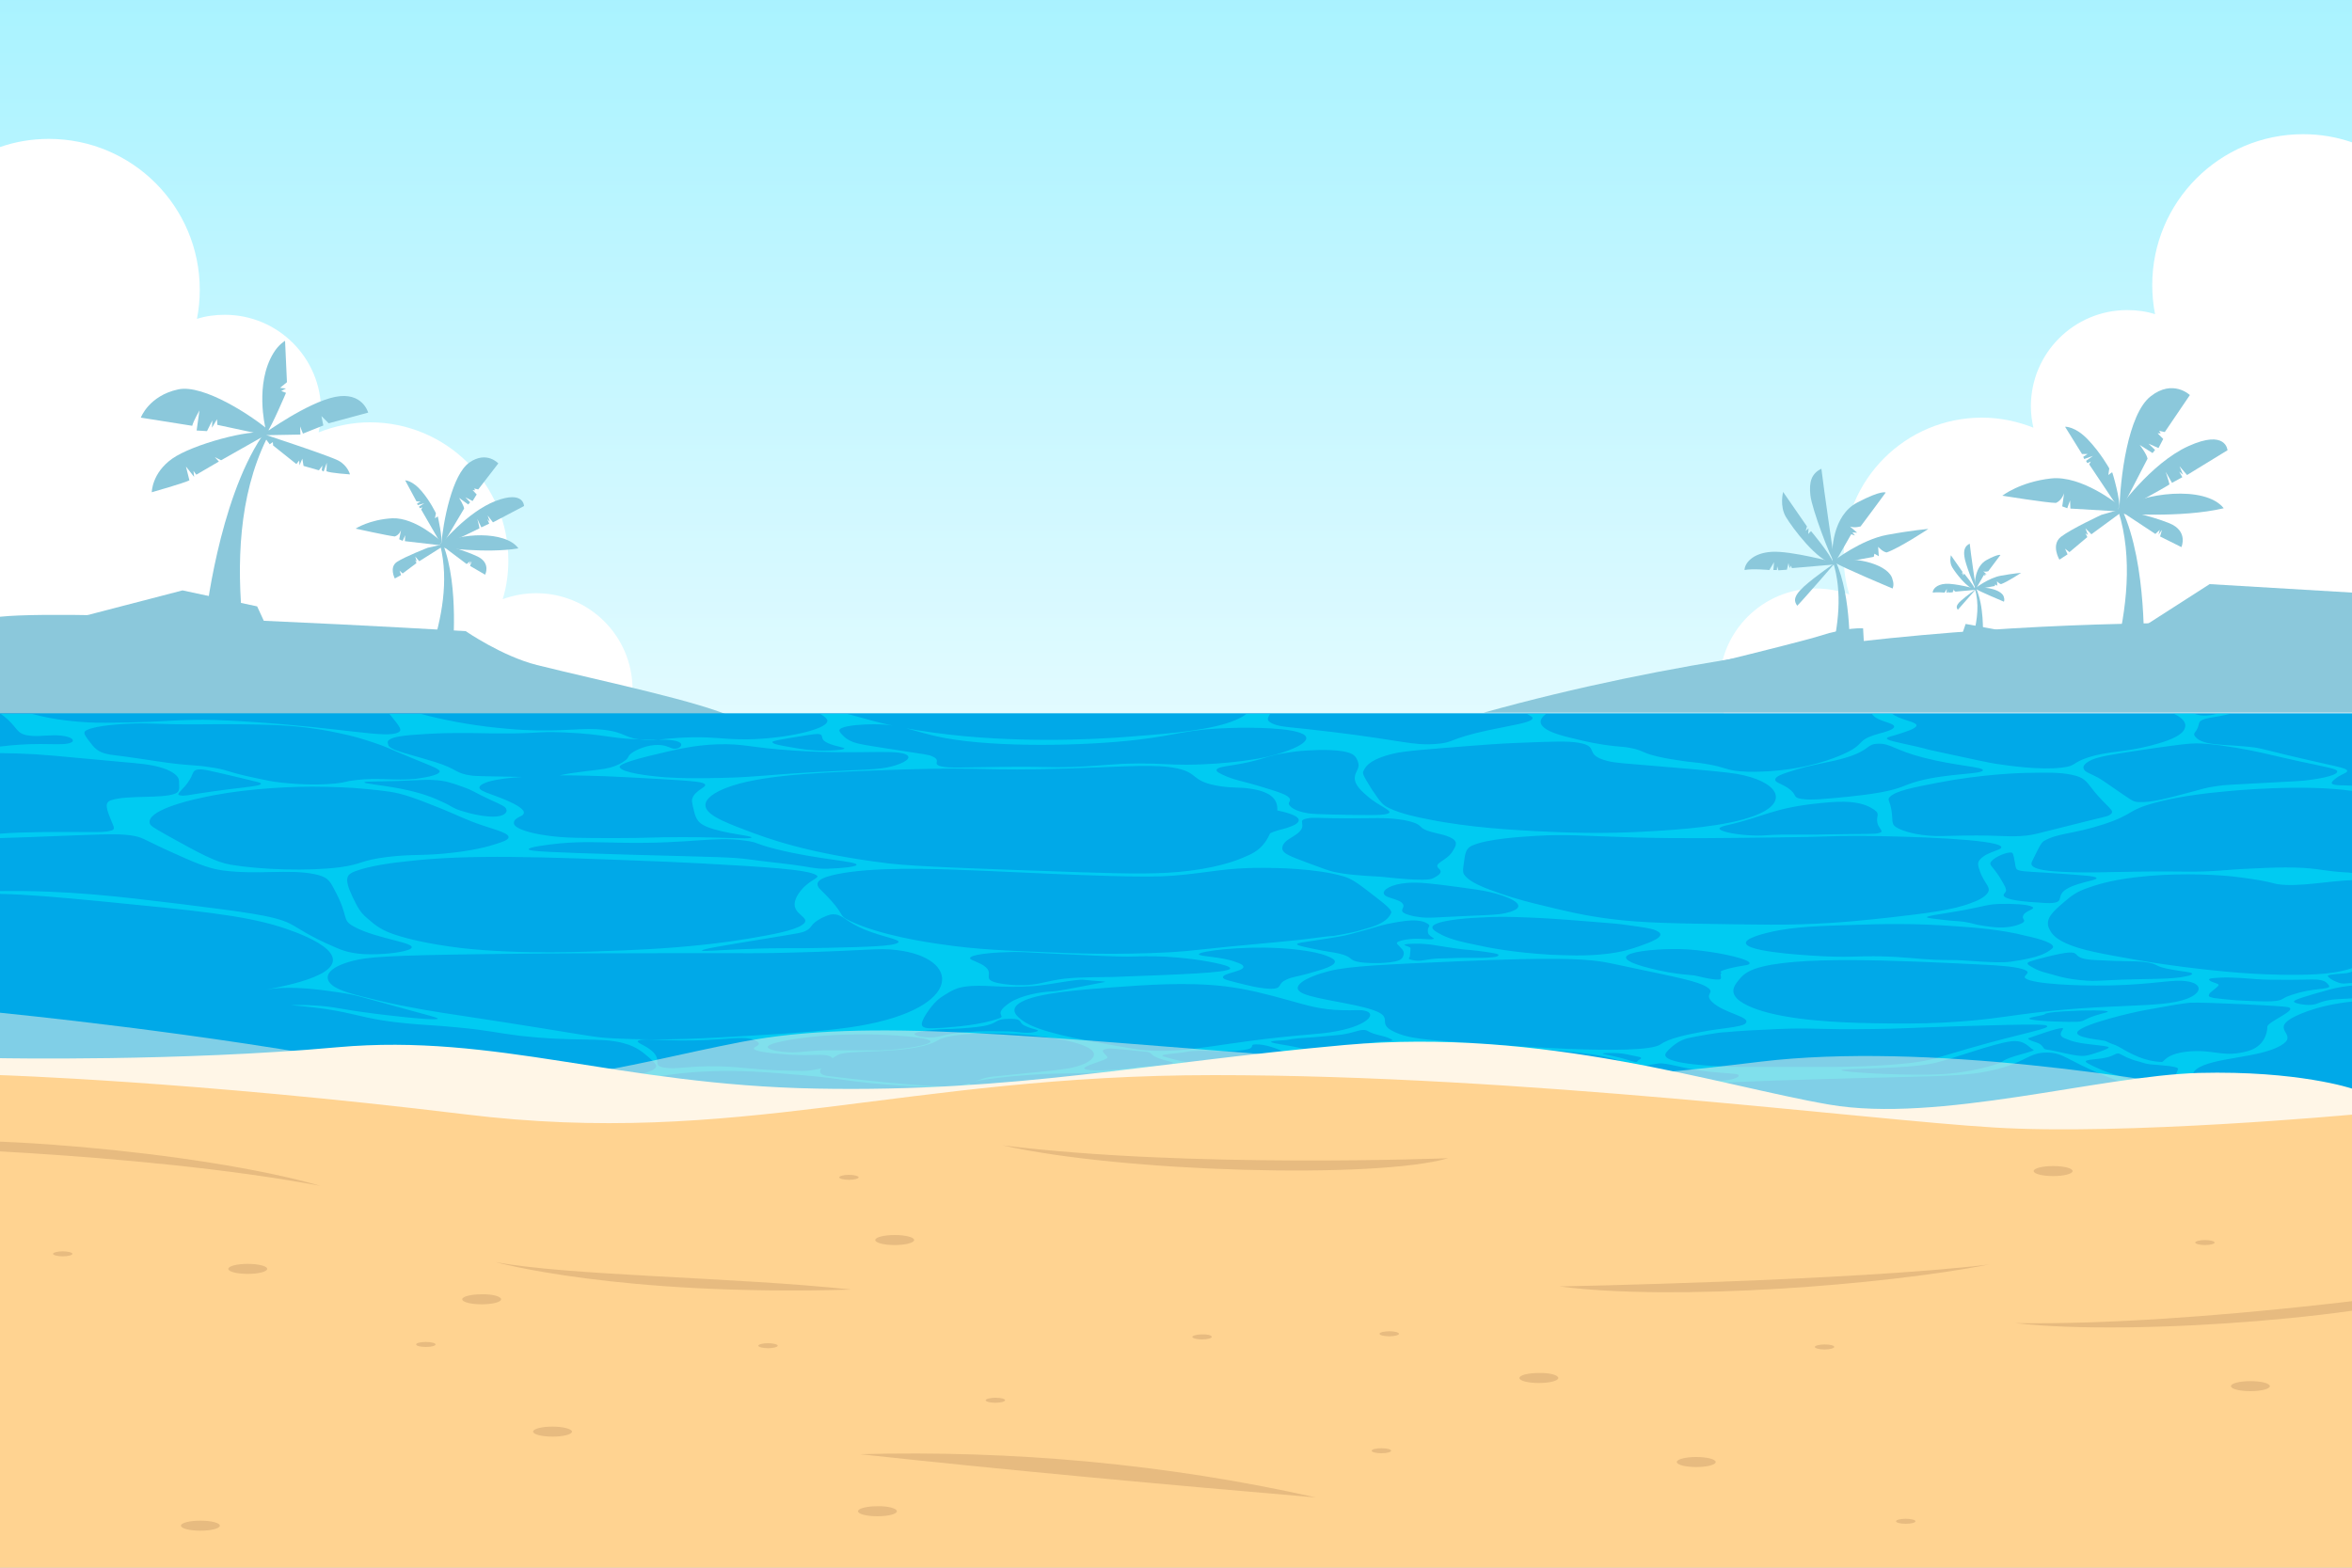 <?xml version="1.0" encoding="utf-8"?>
<!-- Generator: Adobe Illustrator 25.0.0, SVG Export Plug-In . SVG Version: 6.00 Build 0)  -->
<svg version="1.1" xmlns="http://www.w3.org/2000/svg" xmlns:xlink="http://www.w3.org/1999/xlink" x="0px" y="0px"
	 viewBox="0 0 750 500" style="enable-background:new 0 0 750 500;" xml:space="preserve">
<rect x="0" y="0" width="750" height="500" fill="#333333" stroke="none"/>
<style type="text/css">
	.st0{fill:url(#SVGID_1_);}
	.st1{clip-path:url(#SVGID_3_);}
	.st2{fill:#FFFFFF;}
	.st3{fill:#8BC8DB;}
	.st4{fill:#00A9E8;}
	.st5{opacity:0.43;fill:#00F8FF;}
	.st6{opacity:0.5;fill:#FFF6E7;}
	.st7{fill:#FFF6E7;}
	.st8{fill:#FFD391;}
	.st9{fill:#E7BB80;}
</style>
<g id="BACKGROUND">
	<linearGradient id="SVGID_1_" gradientUnits="userSpaceOnUse" x1="375" y1="-9.808" x2="375" y2="348.901">
		<stop  offset="0" style="stop-color:#A7F2FF"/>
		<stop  offset="1" style="stop-color:#FFFFFF"/>
	</linearGradient>
	<rect class="st0" width="750" height="500"/>
</g>
<g id="OBJECTS">
	<g>
		<defs>
			<rect id="SVGID_2_" transform="matrix(-1 -1.224647e-16 1.224647e-16 -1 750 500)" width="750" height="500"/>
		</defs>
		<clipPath id="SVGID_3_">
			<use xlink:href="#SVGID_2_"  style="overflow:visible;"/>
		</clipPath>
		<g class="st1">
			<path class="st2" d="M0,46.9c4.9-1.7,10.1-2.6,15.6-2.6c26.6,0,48.1,21.6,48.1,48.1c0,3.2-0.3,6.3-0.9,9.3
				c2.8-0.9,5.8-1.3,8.9-1.3c16.9,0,30.7,13.7,30.7,30.7c0,2.3-0.3,4.6-0.8,6.8c5.1-2,10.6-3.2,16.4-3.2c24.3,0,44.1,19.7,44.1,44.1
				c0,4.3-0.6,8.4-1.8,12.3c3.3-1.2,6.9-1.9,10.7-1.9c16.9,0,30.7,13.7,30.7,30.7c0,16.9-13.7,30.7-30.7,30.7
				c-7.5,0-14.3-2.7-19.7-7.1L0,241V46.9z"/>
			<path class="st2" d="M750,45.4c-4.9-1.7-10.1-2.6-15.6-2.6c-26.6,0-48.1,21.6-48.1,48.1c0,3.2,0.3,6.3,0.9,9.3
				c-2.8-0.9-5.8-1.3-8.9-1.3c-16.9,0-30.7,13.7-30.7,30.7c0,2.3,0.3,4.6,0.8,6.8c-5.1-2-10.6-3.2-16.4-3.2
				c-24.3,0-44.1,19.7-44.1,44.1c0,4.3,0.6,8.4,1.8,12.3c-3.3-1.2-6.9-1.9-10.7-1.9c-16.9,0-30.7,13.7-30.7,30.7
				c0,16.9,13.7,30.7,30.7,30.7c7.5,0,14.3-2.7,19.7-7.1l151.4-2.5V45.4z"/>
			<g>
				<path class="st3" d="M0,196.7v38.7c39.3,0,199.8-6.3,234.5-6.3c-10.8-5.3-42-11.7-63.3-17c-11.1-2.8-22.7-10.8-22.7-10.8
					S26,194,0,196.7z"/>
				<g>
					<path class="st3" d="M65.5,197.7c0,0,4.1-37.6,18-58.5c0.8-1.2,2.2-0.6,1.5,0.8c-9,18.4-9.5,40-7.6,59.3
						C73.7,203.2,65.5,197.7,65.5,197.7z"/>
					<path class="st3" d="M86,137.5c-5.2-4.6-21.1-15.1-29.2-13.3c-9.3,2-11.9,9-11.9,9s15.3,2.4,16.4,2.6c0.4-1.6,2.3-4.9,2.3-4.9
						l-0.9,6.4l3.3,0.2l1.7-3.4l-0.1,2.3l1.6-2.7l0.1,1.8l15.4,3.3L86,137.5z"/>
					<path class="st3" d="M84.5,138.1c-4.5-1.3-23.1,3.6-29.6,8.2c-6.5,4.6-6.5,10.7-6.5,10.7s10.5-3,12-3.8
						c-0.5-1.9-1.1-4.4-1.1-4.4l2.6,3.3l-0.2-1.9l0.9,1.2l7.2-4.2l-1.3-1.4l2,1l14.3-8.1L84.5,138.1z"/>
					<path class="st3" d="M84.6,136.3c0,0-3.4-13.9,2.6-23.7c1.7-2.8,3.7-3.9,3.7-3.9l0.6,13.2l-2.2,1.8l1.9,0.2l-1.5,0.8l1.5,0.6
						c0,0-4.6,10.8-6,12.5C84.5,137.6,84.6,136.3,84.6,136.3z"/>
					<path class="st3" d="M84.5,138.1c0,0,13.5-9.7,22.3-11.5c8.8-1.8,10.6,5,10.6,5l-12.6,3.4l-2.3-2.3l0.6,3l-6.5,2.6l-0.9-2.3
						l0.1,2.6l-11,0.2L84.5,138.1z"/>
					<path class="st3" d="M83.5,138.3c0,0,21.4,7,24.4,8.6c3,1.6,3.7,4.4,3.7,4.4s-6.2-0.4-7.5-1c0.1-0.9,0.1-2.7,0.1-2.7l-1,2.8
						l-0.6-0.4l0.2-1.5l-1.1,1.5l-4.9-1.4l-0.4-2.3l-0.9,2.1l-0.1-1.5l-0.9,1.1l-7.4-5.9l-0.1-1.1l-1,0.7L83.5,138.3z"/>
				</g>
				<g>
					<path class="st3" d="M144.3,208.3c0,0,2.2-21.3-3-34.6c-0.3-0.7-1.1-0.6-0.9,0.3c2.8,11.3,0.4,23.3-2.9,33.7
						C139,210.4,144.3,208.3,144.3,208.3z"/>
					<path class="st3" d="M140.6,172.6c0,0-8.1-7.6-15.5-7.3c-7.3,0.4-11.7,3.3-11.7,3.3s10.4,2.3,12.5,2.5c1.5-0.5,2-2.1,2-2.1
						l-0.6,3l1.1,0.5l0.8-1.8l-0.1,1.9l11.2,1.3L140.6,172.6z"/>
					<path class="st3" d="M141.1,174.1c0,0,10.1-4.7,11.8-5.6c-0.1-0.8-0.7-3-0.7-3l1.3,2.7l2.5-1.2l-0.6-1.4l0.8,0.8l-0.7-2
						l1.7,2.2l9.9-5.2c0,0,0-5.1-9.1-1.6c-9.1,3.5-17.7,14.1-17.7,14.1L141.1,174.1z"/>
					<path class="st3" d="M140.7,173.6l-6.4-11.1l0.4-0.7l-0.8,0.3l-0.3-0.5l1.7-1.1l-2.1,0.6l-0.2-0.5l1.1-0.6l-1.3-0.1l-3.6-6.7
						c0,0,2.3,0,5.2,3.4c2.9,3.4,4.6,7.1,4.6,7.1l-0.3,1.6l0.9-0.6C139.6,164.7,141.2,171.7,140.7,173.6z"/>
					<path class="st3" d="M140.6,174.6c0,0,4.4-7.3,7.4-12.4c-0.1-1-1.6-3.4-1.6-3.4l2.9,2.1l0.6-0.7l-1.5-1.6l2.3,1.2l1.3-2.1
						l-1.3-1.4l0.8,0.1l-0.3-0.6l1.3,0.3l6.4-8.3c0,0-3.7-4.1-9.2-0.3C144.2,151.3,141.3,166.2,140.6,174.6z"/>
					<path class="st3" d="M141.1,174.1l7.7,5.8l1.1-0.9l-0.4,1.1l0.9-1.1l-0.5,1.5l4.8,2.8c0,0,1.9-3.7-2.4-5.8
						c-4.4-2.1-11-3.8-11-3.8L141.1,174.1z"/>
					<path class="st3" d="M141.3,174.2l-7.6,4.8l-1.3-1.5l0.5,1.6l-0.5-0.4l0.4,0.9l-4.4,3.3l-1-0.9l0.5,1.4l-2,1.1
						c0,0-1.9-3.6,0.7-5.3c2.6-1.7,9.8-4.5,9.8-4.5l4.9-1.1L141.3,174.2z"/>
					<path class="st3" d="M140.7,173.6c5.4-3.6,20.5-4.5,24.6,1.3c-10.1,1.7-24.6-0.3-24.6-0.3L140.7,173.6z"/>
				</g>
				<polygon class="st3" points="23.2,197.4 58.2,188.3 82,193.4 84.4,198.6 				"/>
			</g>
			<g>
				<path class="st3" d="M750,200.1v27.2c-48.5,0-233.9,0-276.9,0C591.9,194.2,711.3,197.8,750,200.1z"/>
				<g>
					<path class="st3" d="M683.6,209.1c0,0,1.2-29-6.9-46.5c-0.4-1-1.6-0.7-1.2,0.4c4.7,15,2.6,31.5-1,45.9
						C676.7,212.3,683.6,209.1,683.6,209.1z"/>
					<path class="st3" d="M675.6,161.1c0,0-11.7-9.6-21.6-8.5c-9.9,1.1-15.5,5.5-15.5,5.5s14.3,2.3,17.1,2.3
						c1.9-0.8,2.6-3.1,2.6-3.1l-0.6,4.2l1.6,0.6l0.9-2.5l0.1,2.6l15.3,0.9L675.6,161.1z"/>
					<path class="st3" d="M676.4,163.1c0,0,13.3-7.2,15.4-8.6c-0.2-1-1.2-4-1.2-4l2,3.5l3.3-1.8l-1-1.8l1.2,1l-1.1-2.7l2.4,2.8
						l12.9-7.9c0,0-0.4-6.8-12.5-1.3c-12.1,5.5-22.7,20.6-22.7,20.6L676.4,163.1z"/>
					<path class="st3" d="M675.8,162.5l-9.6-14.4l0.5-0.9l-1.1,0.5l-0.4-0.7l2.2-1.6l-2.8,1l-0.3-0.7l1.4-0.9l-1.8,0l-5.4-8.7
						c0,0,3.2-0.2,7.3,4.1c4.1,4.3,6.8,9.2,6.8,9.2l-0.3,2.1l1.2-0.9C673.6,150.5,676.3,159.8,675.8,162.5z"/>
					<path class="st3" d="M675.8,163.7c0,0,5.3-10.3,9-17.4c-0.2-1.4-2.5-4.4-2.5-4.4l4.1,2.6l0.8-1l-2.1-2l3.2,1.4l1.5-2.9
						l-1.8-1.8l1,0l-0.5-0.8l1.8,0.4l8-11.8c0,0-5.4-5.2-12.5,0.4C678.6,132,676,152.3,675.8,163.7z"/>
					<path class="st3" d="M676.4,163.1l10.9,7.2l1.4-1.3l-0.4,1.5l1.1-1.5l-0.6,2.1l6.8,3.4c0,0,2.3-5.1-3.8-7.6
						c-6.1-2.5-15.2-4.3-15.2-4.3L676.4,163.1z"/>
					<path class="st3" d="M676.7,163.2l-9.8,7.2l-1.9-1.9l0.8,2.1l-0.8-0.5l0.6,1.2l-5.7,4.8l-1.4-1.1l0.8,1.8l-2.6,1.7
						c0,0-2.8-4.7,0.5-7.3c3.4-2.6,12.9-7,12.9-7l6.6-1.9L676.7,163.2z"/>
					<path class="st3" d="M675.8,162.5c6.9-5.3,27.4-7.9,33.3-0.4c-13.5,3.2-33.3,1.7-33.3,1.7L675.8,162.5z"/>
				</g>
				<g>
					<path class="st3" d="M589.8,209.3c0,0,0.8-19-4.5-30.4c-0.3-0.6-1-0.5-0.8,0.3c3.1,9.8,1.7,20.6-0.7,30
						C585.2,211.4,589.8,209.3,589.8,209.3z"/>
					<path class="st3" d="M584.4,179.1c-0.5-3.4,0-14.7,7.8-18.8c7.8-4.1,9.1-3.2,9.1-3.2s-6.6,9-8,10.8c-2.3,0.6-3.4,0-3.4,0l2.3,2
						l-1.5-0.1l0.8,1l-1.2-0.4l-5.2,9.1L584.4,179.1z"/>
					<path class="st3" d="M584.7,178.9c0,0,8.8-6.8,17-8.3c8.1-1.5,13.2-1.9,13.2-1.9s-9.2,6.1-13.3,7.5c-1.3-0.2-2.7-1.8-2.7-1.8
						l0.2,3l-1.4-0.8l-0.2,1c0,0-12.1,2.3-12.8,2.1S584.7,178.9,584.7,178.9z"/>
					<path class="st3" d="M584.8,179.9c-5.3-0.9-13.2-11.5-15.3-15c-2.1-3.5-0.9-8-0.9-8l7.6,11l-0.4,1.4l0.9-0.8l-0.1,1.8l0.9-0.9
						C577.5,169.4,583.7,176.7,584.8,179.9z"/>
					<path class="st3" d="M585,179.4c-1.3-1.4-7.2-17-7.7-21.4s0.4-7,3.5-8.5C581.5,155.6,585,179.4,585,179.4z"/>
					<path class="st3" d="M585,179.4c0,0-13.9-3.8-20.1-3.4c-6.2,0.4-8.6,3.8-8.6,5.8c2.4-0.5,7.9,0,7.9,0l1.5-2.5l-0.2,2.5l1.1,0
						l0.1-1.2l0.4,1.3l2.7-0.2l0.5-2.1l0.4,1.6l0.4-0.8l0.3,0.8l14-1.2L585,179.4z"/>
					<path class="st3" d="M585.2,179.5c0,0-10.1,11.7-12.1,13.7c-0.8-1.2-1.7-2.6,2.1-6.1C579.1,183.6,585.2,179.5,585.2,179.5z"/>
					<path class="st3" d="M585.2,178.8c6.9-1.4,17.4,1.4,18.3,6.1c0.6,1.7,0,2.8,0,2.8s-16.5-6.9-18.4-8.3
						C583.3,178.1,585.2,178.8,585.2,178.8z"/>
				</g>
				<g>
					<path class="st3" d="M632.3,202.2c0,0,0.4-9.1-2.2-14.6c-0.1-0.3-0.5-0.2-0.4,0.1c1.5,4.7,0.8,9.9-0.3,14.4
						C630.2,203.3,632.3,202.2,632.3,202.2z"/>
					<path class="st3" d="M629.8,187.7c-0.3-1.6,0-7.1,3.7-9.1c3.7-2,4.4-1.6,4.4-1.6s-3.2,4.3-3.9,5.2c-1.1,0.3-1.6,0-1.6,0l1.1,1
						l-0.7-0.1l0.4,0.5l-0.6-0.2l-2.5,4.4L629.8,187.7z"/>
					<path class="st3" d="M629.9,187.6c0,0,4.2-3.3,8.2-4c3.9-0.7,6.4-0.9,6.4-0.9s-4.4,2.9-6.4,3.6c-0.6-0.1-1.3-0.9-1.3-0.9
						l0.1,1.4l-0.7-0.4l-0.1,0.5c0,0-5.8,1.1-6.1,1C629.6,187.9,629.9,187.6,629.9,187.6z"/>
					<path class="st3" d="M629.9,188.1c-2.6-0.4-6.4-5.5-7.4-7.2c-1-1.7-0.4-3.8-0.4-3.8l3.7,5.3l-0.2,0.7l0.4-0.4l-0.1,0.8l0.5-0.5
						C626.4,183.1,629.4,186.6,629.9,188.1z"/>
					<path class="st3" d="M630.1,187.8c-0.6-0.7-3.5-8.2-3.7-10.3c-0.3-2.1,0.2-3.4,1.7-4.1C628.4,176.4,630.1,187.8,630.1,187.8z"
						/>
					<path class="st3" d="M630.1,187.8c0,0-6.7-1.8-9.7-1.6c-3,0.2-4.1,1.8-4.1,2.8c1.2-0.2,3.8,0,3.8,0l0.7-1.2l-0.1,1.2l0.5,0
						l0-0.6l0.2,0.6l1.3-0.1l0.2-1l0.2,0.8l0.2-0.4l0.2,0.4l6.7-0.6L630.1,187.8z"/>
					<path class="st3" d="M630.1,187.9c0,0-4.9,5.6-5.8,6.6c-0.4-0.6-0.8-1.3,1-2.9C627.2,189.9,630.1,187.9,630.1,187.9z"/>
					<path class="st3" d="M630.2,187.6c3.3-0.7,8.4,0.7,8.8,2.9c0.3,0.8,0,1.4,0,1.4s-7.9-3.3-8.8-4S630.2,187.6,630.2,187.6z"/>
				</g>
				<path class="st3" d="M522.9,217.2c0,0,48.8-11.7,57.4-14.4c8.6-2.8,13.8-2.4,13.8-2.4l0.3,5.5l31-2.8l1.4-4.1l45.1,8.3l32.7-21
					L750,189v33.4L522.9,217.2z"/>
			</g>
			<g>
				<rect y="227.5" class="st4" width="750" height="194"/>
				<path class="st5" d="M744.1,250.2c-0.7-0.2-0.9-0.6,0.3-1.6c1.9-1.6,3.6-1.9,4-2.5c0.8-1.2-4.3-1.7-19.6-5.4
					c-7.8-1.9-8.7-2.3-12.6-2.6c-5.2-0.5-9.1-0.4-12.6-1.2c-2.6-0.7-3.2-1.5-3.7-2.1c-0.8-1.1,0.6-1.1,1.2-3.6
					c0.2-0.8,0.2-1.1,1.2-1.6c1.3-0.6,3.2-0.8,5.5-1.2c1.2-0.2,2.3-0.5,3.6-0.8h-4.3c-1.5,0.4-3,0.7-4.5,0.6c-1.2,0-2.1-0.3-3-0.6
					h-6.5c0.1,0.1,0.3,0.1,0.4,0.2c5.1,2.5,3,5,2.5,5.6c-2.1,2.3-7.6,3.7-10.2,4.4c-8.4,2.2-13.6,1.7-20,3.8
					c-5.2,1.7-3.7,2.7-8.2,3.2c-7,0.9-17.1-0.6-21.2-1.2c-2-0.3-6.6-1.3-15.9-3.3c-9.8-2.1-3.4-0.8-9.4-2.2c-6.7-1.5-9.7-2-9.4-2.7
					c0.2-0.4,1.4-0.5,4.1-1.4c2.2-0.7,5-1.6,5.3-2.5c0.4-1.2-3.9-1.6-6.9-3.3c-0.3-0.2-0.6-0.4-0.9-0.6h-6.4
					c0.3,0.6,0.9,1.2,2.2,1.8c2.2,1,4.8,1.4,4.9,2.3c0.1,1-3,1.8-4.9,2.3c-7.8,2.2-3.7,3.2-11.5,6.6c-2.5,1.1-10.6,4.6-23.9,5.4
					c-2.2,0.1-5.4,0.3-8.8,0c-4.7-0.4-4.6-1.3-10.6-2.3c-3.8-0.7-4.4-0.4-9.7-1.3c-3.3-0.5-5.3-0.9-7.5-1.5c-3.7-1-3.5-1.7-7.5-2.4
					c-1.5-0.3-2.3-0.3-4.4-0.5c-5.7-0.6-9.4-1.5-11.9-2.1c-4.3-1-9-2.1-11-3.9c-2.1-1.8-0.5-3.4,0.7-4.3H487
					c1.1,0.8,1.8,0.9,1.7,1.4c-0.4,1.4-6.1,2.1-14.1,3.8c-13,2.8-10.7,4-17,4.4c-7.2,0.5-10.3-1.1-32.4-3.8
					c-13.9-1.7-16.2-1.5-18.9-2.5c-2.9-1.1-2-2-1.3-3.3h-7.6c-0.8,0.7-1.9,1.3-3.3,1.9c-7.3,3.2-20.3,4.3-32.1,5.2
					c-6.8,0.6-29.4,2.3-54.5,0c-7.4-0.7-13.4-1.6-18.5-2.5c3.6,0.9,7,2.1,12.4,3.1c16.3,3,44.1,2.6,61.6,0.5
					c12.7-1.5,15.5-3.3,28.8-3.7c2-0.1,17.1-0.5,22.7,1.5c6.1,2.1-2.5,5.9-11,7.8c-0.8,0.2-11,2.3-25.1,2.4c-6.6,0-7.5-0.4-15.3-0.4
					c-9.3,0.1-10.4,0.7-20.8,1.1c-9,0.3-8.2-0.2-23,0c-12.2,0.1-16.6,0.5-19.3-0.2c-3-0.8,0.5-1.8-2.8-3.2c-1.1-0.5-2.1-0.6-11.3-2
					c-10.4-1.6-12.1-1.9-13.8-2.5c-2-0.8-2.7-1.5-3.4-2.2c-1-1.1-1.6-1.7-0.3-2.3c1.9-0.9,7-1.2,10.1-1.2c2.3,0,4.3,0.1,6.1,0.4
					c-4.8-1-8.5-2.1-11.4-2.9c-1.1-0.3-2.1-0.6-3-0.8h-8.6c1.6,1,2.4,1.7,2.2,2.4c-0.5,2.6-13.3,5.5-25.4,5.7
					c-8.3,0.1-11.6-1.1-21.5-0.5c-5.7,0.3-7.2,0.9-11.1,0.7c-6.8-0.4-5.9-2.3-13-3.2c-7.4-0.9-12.2,0.7-26,0
					c-3.8-0.2-6.4-0.5-8.5-0.7c-7.9-0.8-17.3-2.5-24-4.4h-10.1c3.6,4.4,4.1,5.2,2.8,5.9c-4,2-16.9-1.4-47.4-3.4
					c-9.4-0.6-14.1-0.7-18-0.6c-7.1,0.1-9.6,0.6-19.9,0.8c-6.6,0.1-9.9,0.2-13.6,0c-3-0.2-10.3-0.6-17.8-2.7H0.3
					c0.7,0.5,1.4,1.1,2.1,1.7c3.6,3.3,2.9,4.9,7.7,5.3c3.4,0.2,6-0.4,9.3-0.1c4.1,0.4,5.2,2.1,1.9,2.6c-1.9,0.3-4.3,0.1-8.5,0.1
					c-4.8,0-8.6,0.3-12.8,0.8v2.1c1.5,0,3.2,0.1,5.2,0.1c9.2,0.3,11.2,0.7,33.5,2.7c5.7,0.5,9.2,0.8,12.3,1.7c3.6,1,4.9,2.3,5.3,2.7
					c0.7,0.7,0.8,1.3,0.8,2.2c0.1,2,0.2,2.9-1.2,3.5c-4.2,1.7-15.2,0.4-20.4,2.1c-2.3,0.7-1.6,2.7,0,6.6c0.9,2.2,1.4,2.8-0.4,3.2
					c-2.8,0.7-6.9,0.2-22.9,0.4c-5.6,0.1-7.7,0.2-9.4,0.3c-1.1,0.1-2,0.1-2.8,0.2v1.4c2.5-0.1,5.5-0.2,9-0.3
					c23.9-0.9,27.6-1.2,32.5-0.6c4.1,0.6,3.8,1.1,11.9,4.8c8.4,3.8,12.6,5.7,17.5,6.4c11.3,1.5,21.2-0.5,29.4,1.2
					c3.8,0.8,4.7,1.8,6.1,4.5c5.2,9.5,2.3,9.9,6.4,12.2c7.4,4.1,21,5.2,18.1,7.1c-1.9,1.2-9.4,2-15,1.7c-4.5-0.3-7-1.3-8.6-2
					c-8.8-3.7-12.2-6.4-15-7.8c-5.1-2.5-15-3.7-34.9-6.2c-19.7-2.4-36.1-4.4-57.4-4.1v0.9c9,0.2,17.9,1,32.6,2.4
					c29.8,2.9,44.8,4.4,56.4,8c4.2,1.3,24.3,7.9,14.5,14.4c-3.7,2.4-10.7,4.3-18.6,5.7c1.3-0.2,2.8-0.4,4.7-0.5
					c7.2-0.3,14.2,0.8,19,1.5c5.3,0.8,7,1.5,15.5,3.8c12.5,3.5,16.5,4.3,15.3,4.6c-2.1,0.5-17.7-1.4-19.9-1.7
					c-11.9-1.5-12.2-2.2-19.1-2.6c-2.9-0.2-5.4-0.2-7.6-0.1c4.8,0.4,9.6,0.9,14,1.7c7.9,1.4,11.1,3,22.9,4.1c6,0.6,8.3,0.5,16.4,1.3
					c10.3,1,11.3,1.6,19.3,2.6c18.2,2.1,26,0.4,33.4,2.4c4.2,1.1,6.2,2.9,8.4,4.8c0.3,0.3,1.7,1.5,2,2.2c1.6,3.9-27.8,6.2-57,13.5
					c-3.3,0.8-5.9,1.5-8,2.1h4.2c2.9-0.3,3.8-0.3,6.9-0.8c5.5-0.9,5.8-1.7,11.6-2.5c2.6-0.4,5.2-0.7,8.2-0.5
					c3.6,0.2,5.4,1.1,6.1,1.4c1.9,0.9,1.7,1.6,1.8,2.5h5.3c0.1-1.9,1.9-3.7,3.5-5.3c1.7-1.7,2.5-2.5,4.9-3.5c8.8-3.7,26-4.8,27-4.8
					c11.7-0.7,21.2,0.2,33.1,1.2c11.3,1,10.4,1.4,21.4,2.5c22.5,2.1,31.1,0.7,39.8,2.8c9.9,2.4,7.1,6.3,6.7,6.9
					c-0.1,0.1-0.1,0.2-0.2,0.3h9.6c-0.6-0.8-1.6-1.7-3.7-3c-4.2-2.5-7.8-4.7-16.3-5.8c-2.3-0.3-4.6-0.5-4.9-0.9
					c-0.1-0.1,0-0.2,0.2-0.3c-1,0.3-2.2,0.6-3.7,0.8c-7,1.1-38.4-2.7-41.6-3.1c-2.7-0.3-3-1.4-2.2-2.5c-1,0.3-2.2,0.5-3.5,0.7
					c-1.4,0.2-2.9,0.2-6.1,0.1c-11.8-0.2-15-1.2-23.1-1.4c-10.2-0.2-13.4,1.1-17.4,0.4c-4.2-0.7-0.4-2.2-3.9-5.3
					c-2.4-2.1-5.8-2.8-4.1-3.4c2.5-0.8,9.3,0.5,21.7-0.1c6.4-0.3,10.6-1,13.7-0.4c2.1,0.4,2.6,1.2,2.7,1.3c0.6,1-2,1.3-1.4,2
					c1,1.2,10.7,1.7,11.8,1.8c6.8,0.3,9.2-0.2,11.4,0.2c1,0.2,1.5,0.5,1.8,0.9c0.6-0.4,1.2-0.8,1.6-1c2.8-1.7,16.9-0.4,27.2-2.9
					c5.7-1.4,3.9-2.4,9.9-3.3c8.3-1.3,19.3-0.6,21.4-0.4c9.5,0.7,22.5,2.8,23.2,6.1c0.4,1.9-3.1,4.2-10.4,5.1
					c-5.5,0.7-5.8,0.6-22.1,2.3c-2.4,0.3-3.6,0.9-5.4,1.5c3.9-0.9,13.3-1.8,13.9-1.8c13.2-1.2,17-0.3,31.5-1.4
					c10.2-0.8,11-1.4,16.8-1.3c8.2,0.2,16,1.7,19.2,3.6c2.2,1.3,1.6,2.5,0.4,4.4c-1.3,2.3-4.5,3.9-6.1,4.7c-1.6,0.7-3.2,1.5-5.4,2.2
					h4.5c0.2-0.2,0.5-0.4,0.9-0.7c1.7-1.2,2.9-1.2,8-3.3c4.1-1.7,6.1-2.6,6-3.2c-0.2-0.8-2-1.6-0.3-2.7c0.5-0.3,1-0.6,1.2-0.6
					c3.7-0.7,7.5-1.5,12.9-1.9c3.9-0.3,6.4,2.2,7,2.7c0.1,0.1,0.4,0.6,1.1,1.5c0.6,0.8,0.9,1.3,0.9,1.4c0.4,0.9,0.1,1.1,0.5,2.3
					c0.3,0.9,0.4,0.8,0.5,1.2c0.1,1.1-2.4,1.9-4.7,2.9c-0.2,0.1-0.5,0.2-0.7,0.3h8.2c-1.8-1.2,1.1-2.6,1.5-5.3
					c0.8-5.9-12.6-7-8.6-10.9c3-2.9,13.6-5.5,24.9-6.1c9.2-0.4,10.1,0.9,30.6,1.6c12.2,0.4,16.9,0,25.7,1c3.7,0.4,9.6,1,14.3,2.5
					c0.6,0.2,8.3,2.7,5.7,5.8c-1.4,1.7-4.7,1.9-9.8,4.1c-8.8,3.7-3.6,4.9-9.8,6.7c-0.7,0.2-1.5,0.4-2.4,0.6h3.4
					c0.9-0.2,1.9-0.5,2.6-0.6c3.1-0.6,5-2.6,6.1-2.3c0.6,0.2-0.2,1.9-0.2,2.9h3.5c-0.4-1.4,0.5-2.5,0.9-3c0.3-0.4,1.7-2.1,5.5-3.5
					c5.6-2.1,16.1-3.3,58.8-4.5c36.5-1.1,45.4-0.6,55.2-2.8c11.2-2.5,11.6-5.8,17.8-5.7c5.2,0.1,6.1,2.4,17.8,7.2
					c9.4,3.9,13,4,12.9,5.4c-0.3,2.4-11.5,3.5-33.7,7h12.6c2.3-0.4,5-0.9,7.3-1.4c6.7-1.4,13.2-3.2,19.3-3.6c2.2-0.1,3.5,1.8,5,2
					c3.7,0.4,4.7,1.6,4.9,1.8c0.3,0.3,0.1,0.4,0,1.2h5.5c1.1-2.1,1.6-4.3,0.2-6.8c-2.5-4.3-7.4-5.1-4.3-7.5c5-3.8,20.2-3.5,27-7.6
					c5.7-3.4-3-4.8,3.1-8.5c0.7-0.4,7-4.2,19.9-5.5v-1c-4.4,0.3-5.9,0.2-8.4,0.7c-3.1,0.7-3,1.3-5.3,1.4c-2,0.1-4.5-0.4-5.1-0.9
					c-0.4-0.4,0.2-0.8,6.3-2.6c4.5-1.3,6.7-1.9,8.6-2.2c1.3-0.2,2.6-0.4,3.9-0.5v-0.8c-1.2,0.1-2.2,0.1-3,0.2
					c-1.9,0.1-5.4-2-5.1-2.5c0.3-0.5,5-0.7,5.9-0.8c0.6-0.1,1.3-0.3,2.1-0.6v-1.1c-2.4,0.8-4.9,1.4-8.7,1.8c-4,0.4-7.6,0.4-11.6,0.4
					c-2.7,0-11.2,0-25.1-1.5c-2.6-0.3-11.8-1.2-23.3-3.2c-11.2-2-17.8-3.1-22.7-5.3c-4.2-1.9-4.9-3.6-5.5-4.8
					c-1.4-3.1,1.4-5.5,4.9-8.5c2.4-2,3.7-3.1,7.4-4.4c2.3-0.8,6.8-2.4,15.3-3.4c11.4-1.4,23.6-1,30.6-0.3c4.7,0.5,9.2,1.3,9.2,1.3
					c3.8,0.7,3.8,0.9,5.5,1.2c6.8,1,16.4-1.1,24-1.3v-2.3c-0.5,0-0.9,0-1.2-0.1c-8.3-0.4-9.5-1.4-17.2-1.6c-4.2-0.1-7.5,0-13.5,0.3
					c-5.3,0.2-8.1,0.5-11,0.7c-8.8,0.6-10.4,0.1-25.7,0.3c-9.6,0.1-16.2,0.5-25.1,0c-1.8-0.1-4.7-0.3-6.7-0.9
					c-2.7-0.8-2.2-1.8-1.8-2.6c1.9-3.9,2.8-5.8,3.7-6.3c4.6-2.6,9.2-2.1,19-5.3c10-3.3,7.2-4.4,16.5-6.9c1.8-0.5,9.2-2.4,21.4-3.5
					c3.9-0.4,25.9-2.5,41.7-0.2v-1.7C747.5,250.4,745.3,250.6,744.1,250.2z M566.1,248.5c0.2-0.8,1.8-1.5,4-2.2
					c8.3-2.8,13.5-3,19.3-4.9c7-2.3,5.8-4.1,9.5-4.2c4.1-0.1,5.2,2.1,14.7,4.5c10.1,2.6,19.1,2.9,18.7,4c-0.5,1.3-11,0.9-20.5,3.4
					c-5.1,1.4-5.1,2.3-12,3.6c-3.9,0.7-7.6,1.1-10.4,1.4c-7.2,0.7-11.9,1.2-15,0.7c-3-0.5-1-1.2-4.3-3.5
					C567.8,249.8,565.8,249.5,566.1,248.5z M631.4,278c1.4,4.1,4.1,5.1,2,7.3c-0.4,0.4-1.5,1.5-4.6,2.6c-6,2.4-14.7,3.4-26,4.7
					c-6.5,0.7-15.7,1.8-28.7,2.2c-6.9,0.2-11.7,0.1-20.8,0c-19.6-0.3-29.4-0.4-39.7-1.7c-8.6-1.1-14.3-2.5-22.1-4.4
					c-3.4-0.8-8.1-2-13-3.7c-4.9-1.7-10.1-3.6-11.7-6.2c-0.4-0.7-0.3-1.6,0-3.6c0.4-3,0.6-4.6,2.6-5.5c4.9-2.2,15.7-2.8,20.2-3.1
					c10.3-0.6,14.3,0,31.9,0.5c15,0.4,26.7,0.2,44.3,0c18.5-0.2,16.9-0.5,26.7-0.5c17.6,0.1,43.8,1.1,45.6,3.4
					c0.8,1.1-4.2,1.5-6.5,3.9C630.4,275,630.7,276.1,631.4,278z M645,294.3c-0.2,0.1-2.1,1.3-6.1,1.5c-2.2,0.1-4.1-0.2-6.3-0.5
					c-3.5-0.5-3.2-0.8-6.3-1.3c-2.4-0.3-3.1-0.2-6.5-0.6c-3.4-0.4-5.1-0.6-5.3-0.8c-0.5-0.5,4.4-1,12.1-2.4
					c6.7-1.3,7.4-1.8,11.2-1.9c3.7-0.1,8.8,0.1,10.2,0.9c1.5,0.8-2.5,1.2-2.9,3C644.7,293.2,646.2,293.5,645,294.3z M548.8,310.5
					c-0.5,0.3,0.6,1.8-0.6,1.9c-2.5,0.2-7.4-1.3-8-1.3c-1.3-0.1-2.2-0.2-4.1-0.4c0,0-2.3-0.3-4.1-0.6c-0.6-0.1-16.8-3.1-12.9-5.5
					c2.3-1.4,10.4-2,16.5-1.9c4.4,0.1,7.5,0.6,10.4,1c6.3,1,13.5,2.8,11.6,3.9c-0.8,0.4-2.3,0.3-6.3,1.3c-1.8,0.5-2.6,0.8-2.7,1.1
					C548.8,310.2,549.1,310.3,548.8,310.5z M449.5,302.1c-0.7-0.4-2-0.6-1.6-0.8c0.3-0.2,1.5-0.3,2.5-0.3c0.4,0,2-0.1,4.2,0.1
					c1.2,0.1,2,0.2,3.2,0.4c3.3,0.5,4.1,0.7,5.2,0.8c0.4,0.1-0.2,0-0.3,0c0.1,0,1,0.1,3.8,0.5c0,0,4.1,0.3,7.3,0.8
					c4.4,0.6,4.1,0.9,4,1.1c-0.1,0.2-0.2,0.4-1.8,0.6c-2,0.2-3.8,0.2-6,0.2c-1.3,0-1.1,0-2.8,0c-1.3,0-2.4,0-4.6,0.1
					c-2.6,0.1-3.9,0.1-3.9,0.1c-3.8,0.2-4.8,0.8-6.9,0.7c-1.4-0.1-2.1-0.4-2.2-0.4c-0.6-0.3-0.3-0.5,0-0.9c0-0.1-0.1,0.1,0.1-1.4
					C449.8,302.4,449.9,302.3,449.5,302.1z M446.7,302.3c0.6,0.6,0.8,1,0.9,1.4c0,0.1,0.1,0.4,0,0.7c-0.2,0.8-0.4,1.5-1.8,2
					c-2.3,0.8-8.3,1-12,0.5c-4.1-0.6-1.9-1.6-6.9-2.8c-2.2-0.5-3-0.4-8.7-1.6c-3.8-0.8-4.7-1.1-4.6-1.4c0.2-0.4,1.6-0.5,5.4-1.1
					c3.3-0.5,6.5-1,8.1-1.3c2.4-0.4,4.4-1,8.4-2.1c4.5-1.3,5.5-1.7,8.9-2.3c2.4-0.4,4.9-0.9,7.4-0.7c2.5,0.2,3.4,1,3.7,1.2
					c0.7,0.6-0.1,0.7-0.2,1.8c0,0.8,0,1.3,0.8,1.9c0.7,0.6,1.5,0.8,0.9,1c-1,0.3-3.9-0.3-7.2,0c-2.1,0.2-3.8,0.6-4.3,1.1
					C445.3,301,445.5,301,446.7,302.3z M318.6,324.8c-5.9,2.1-13.9,2.7-17.8,3c-3.1,0.2-4.3,0.2-5.2,0.1c-1.8-0.3-2.5-1-0.2-4.6
					c2.4-3.7,4.4-5.1,5.4-5.7c2.7-1.7,4.1-2.5,6.8-2.9c6.2-0.9,11.5,0.6,22.1-0.2c5-0.4,13.7-2.3,15.9-2c3.1,0.4,8.6,0.5,6.2,0.8
					c-1.3,0.2-14.2,2.9-16.1,2.9c-3.9,0.1-10.2,1.3-13.7,3.6C316.3,323.7,321.1,323.9,318.6,324.8z M271.2,293.8
					c-4.6-2.2-0.7-1.4-9.3-9.8c-0.8-0.8-2.3-2.2,0-3.6c0.5-0.3,2.6-1.4,9.3-2.3c13-1.7,31.3-0.8,41.8-0.4c34.6,1.6,52.1,2.3,61,1.6
					c12.3-1,16.4-2.6,29.2-2.5c2.9,0,16.4,0.1,25.2,2.7c2.7,0.8,4.7,2.3,8.6,5.3c4.7,3.6,7,5.4,6.6,6.4c-1.6,3.9-8.2,4.9-10.1,5.6
					c-2.2,0.7-8.2,1.7-8.2,1.7c-3.6,0.2-7.3,1-16.2,1.8c-29.7,2.7-27.5,2.9-35.8,3.4c-16.8,0.9-30.7,0.4-39.8,0
					c-11.9-0.5-21.7-0.8-33.2-2.5C295.3,300.5,280.7,298.3,271.2,293.8z M286.3,300.7c-1.6,1.1-9.7,1.3-22.3,1.6
					c-11.8,0.3-14.3-0.1-26.1,0.4c-8.8,0.3-13.5,0.8-14,0.5c-0.7-0.4,6.6-1.6,19.5-3.7c10.7-1.8,12.3-1.9,13.7-2.7
					c2.1-1.1,1.1-2,4.9-4c2.2-1.1,3.2-1.2,3.7-1.2c2.5,0,3.6,1.6,6.9,3.4C279.3,298.7,288.1,299.5,286.3,300.7z M256.9,276.4
					c-5.3-0.9-11.6-1.4-17.2-2.2c-6.5-0.9-10.1-0.8-38.8-1.6c-27.3-0.8-31.9-1.1-32.3-1.7c-0.4-0.7,6-1.5,9.8-1.9
					c7.7-0.7,13.1-0.3,20.8-0.2c21.4,0.3,28-2.1,38.4-0.7c4.4,0.6,2.7,0.9,9.8,2.7c13.4,3.4,26.6,3.9,25.7,5.1
					c-0.5,0.6-4.8,1-7.8,1.1C261.8,277.3,259.1,276.8,256.9,276.4z M417,261c2-0.4,2.9,0,12.9,0c8.1,0,11.5-0.3,16,0.3
					c2.6,0.3,4.1,0.8,4.4,0.9c2.1,0.6,2.5,1.3,3.1,1.8c2,1.6,6,1.7,8.9,3c2.8,1.3,2.1,2.6,0.9,4.5c-1.8,3.1-6.4,3.8-4.4,5.5
					c1.7,1.5-0.8,2.5-1.8,3.1c-2.1,1.3-15.3-0.4-16.9-0.5c-5.9-0.3-10.6-0.6-15.1-1.6c-1.2-0.3-3.5-1.1-8-2.8
					c-5.7-2.1-7.5-2.9-8-4.1c-0.2-0.5-0.1-0.8,0-1.2c0.5-1.9,3.1-2.7,4.9-4.2C417.2,262.9,413.1,261.7,417,261z M447.4,288.4
					c-1-1.8-5.5-1.8-6.1-3.3c-0.5-1.3,2.3-3.1,7.4-3.5c3.8-0.3,8,0.2,16.2,1.3c5,0.7,7.5,1,10.1,1.6c5.6,1.3,11.4,3.7,8.3,5.6
					c-1,0.6-2.6,1-3.1,1.1c-2.6,0.6-4.9,0.6-13.8,1c-8.8,0.4-10.9,0.7-13.8,0.3c-2.6-0.3-3.9-0.9-4.3-1
					C445.8,290.4,448.1,289.7,447.4,288.4z M335.9,312.7c-3.2,0.6-5.3,1.4-9.5,1.5c-2.8,0.1-6.1-0.2-8.3-0.7c-5.8-1.3,0.1-3.1-5.2-6
					c-2.1-1.1-4.2-1.5-3.4-2.2c1.4-1.2,9.8-1.6,11.3-1.6c3.9-0.2,6.2,0,13.8,0.4c14,0.7,21,1,25.1,1c3.8-0.1,6.8-0.2,11.6,0
					c1.5,0.1,5,0.3,8.9,0.8c1,0.1,13,1.8,12,3.1c-1.1,1.3-15.8,1.8-37.4,2.6C345.7,311.7,340.9,311.7,335.9,312.7z M396.5,308.4
					c0-0.7-1.3-1.2-2.5-1.6c-4.5-1.7-11.5-1.7-11.7-2.4c-0.3-1,13.2-2.7,25.7-2c1.5,0.1,10.7,0.6,15.4,2.6c0.9,0.4,1.9,0.8,2.2,1.4
					c0.7,1.6-4.2,2.9-8.4,4.1c-3.9,1.1-5,1-6.9,1.9c-2.9,1.2-1.5,2.6-3.9,2.9c-3.6,0.4-10-1.4-12.4-2c-2.3-0.6-3.8-0.9-4-1.5
					C389.5,310.4,396.4,309.9,396.5,308.4z M470.4,301.3c-3.5-0.7-7.6-1.6-10.6-3.1c-1.9-1-4.1-2.1-2.5-3.2
					c2.5-1.7,12.3-2.3,15.5-2.4c4.9-0.3,8.6-0.2,13.9,0c5.2,0.2,10.2,0.5,20,1.3c7.9,0.6,9.9,0.8,11.8,1.1c5.1,0.7,8.7,1.1,10.2,2.1
					c2.7,1.6-2.4,3.4-5.7,4.6c-2.6,0.9-5.6,2-11.4,2.6c-6.3,0.7-12.1,0.4-17.2,0.2C482.6,303.8,474.8,302.3,470.4,301.3z
					 M599.1,265.7c-1.5,0.4-3.1,0.2-15.5,0.4c-4,0.1-5.2,0.1-8.2,0.1c-3.6,0-4.6,0-7.4,0c-4.7,0.1-4.9,0.3-7.4,0.3
					c-6.1,0-12.6-1.3-12.3-2.3c0.1-0.4,1.5-0.8,2-0.9c12.4-2.8,15-5.7,30.6-7.2c4-0.4,6.6-0.5,9-0.3c4.8,0.4,6.7,1.8,7.8,2.5
					c2.2,1.6,0.1,2,1.2,4.9C599.8,264.9,600.7,265.3,599.1,265.7z M434.7,246.1c0.5-1.2,1.6-3.9,9.9-5.8c3.4-0.8,10.3-1.3,24.1-2.4
					c8.9-0.7,13.3-0.9,16.3-1c10-0.4,15-0.6,18.4,0c7,1.2,1.3,3.8,9.2,5.8c2.8,0.7,4.8,0.7,16.3,1.7c14.6,1.2,21.8,1.9,24.8,2.4
					c13.2,2.3,17.5,9,5.7,13.4c-8.9,3.4-24.1,4.4-32.6,4.9c-15.7,1-28.8,0.4-36.9,0c-7.1-0.4-21-1.1-34-3.7c-4.1-0.8-9-1.8-12.8-3.6
					c-2-0.9-2.7-1.6-5.7-6.1C434.5,247.1,434.5,246.6,434.7,246.1z M388,245.4c0.8-1.2,5.7-1,12.9-3c3-0.8,4.4-1.5,8.8-2.2
					c1.4-0.2,2.9-0.5,5.1-0.7c1.6-0.1,8.5-0.7,13.3,0.1c3.8,0.6,4.3,1.8,4.9,3.3c0.7,1.8-0.4,2.8-0.8,4.1c-0.9,2.7,1.5,4.9,3.7,6.8
					c4,3.6,9.3,5,6.3,5.8c-1.7,0.5-6.8,0.4-17,0.2c-4.8-0.1-6.4-0.2-8-0.4c-4.4-0.7-5.5-2-5.9-2.4c-0.9-1.1,0.4-1.3,0-2.2
					c-0.5-1.3-3.6-2.2-9.8-4.1c-5-1.5-6.9-1.7-10-2.9C388.9,246.7,387.6,246.1,388,245.4z M340.7,245.1c18.3-0.6,28.2-1.5,34.8,0
					c6.9,1.5,4.2,4.3,13.9,5.7c4.2,0.6,5.5,0.2,9,0.7c7.3,1,9.1,3.7,8.9,7c0,0,0,0,0.1,0c1.9,0.4,6.2,1.4,6.7,2.8
					c0.4,1.1-1.6,2-2.5,2.3c-1.8,0.8-3,0.8-5.2,1.6c-0.6,0.2-1,0.4-1.4,0.6c-1.9,4.3-4.4,5.8-6.7,6.9c-2.4,1.1-7.8,3.6-18.8,5
					c-9.5,1.2-18.7,1-34.8,0.5c-34.9-1.2-52.4-1.8-61.2-2.8c-26.2-3.2-39.1-8.1-45.9-10.7c-7.1-2.7-13.8-5.3-12.5-8.8
					c0.3-0.8,1.6-3.1,8.4-5.3c11.7-3.8,31.6-4.4,55-5.2C315.1,244.6,312.8,246,340.7,245.1z M255.4,234.8c4.1-0.7,4.9-0.7,5.5-0.7
					c2.3,0.2,0,1.5,3.1,2.9c2.3,1.1,5.8,1.4,5.2,1.8c-0.6,0.5-4.7,0.6-6.7,0.6c-4.4,0-7.6-0.6-10.4-1.1c-3.6-0.6-5.7-1-5.8-1.6
					C246.1,236.3,249.3,235.8,255.4,234.8z M228.6,237.4c8.9-0.3,10.4,1.1,24.8,2c19.5,1.3,31.2-0.4,35.2,1.1
					c2.8,1.1-0.3,2.9-4.1,3.9c-4.5,1.2-9,1-25.2,1.9c-15.8,0.9-17.4,1.5-29,1.8c-12.4,0.3-17.7-0.1-20.5-0.4
					c-2.2-0.2-11.5-1.2-12.2-3c-0.1-0.3-0.2-1.2,9-3.5C216.1,238.9,221.1,237.7,228.6,237.4z M124.2,235.9c1.2-0.9,4.5-1.4,11.6-1.8
					c8.6-0.5,14.5-0.3,20.5-0.2c15.9,0.2,13.8-0.7,23.6-0.3c14.2,0.6,14.6,2.2,27.3,2.3c3.2,0,7.5-0.1,9.2,0.7
					c1.7,0.8,0.5,2.1-1,2.2c-1.6,0.1-2.6-1.2-5.5-1.2c-3.4-0.1-7,1.5-8.5,2.6c-1.5,1.1-0.6,1.4-2.4,2.6c-0.7,0.5-1.9,1.3-4.4,2
					c-2.7,0.7-4.5,0.7-10.3,1.5c-3.8,0.5-4.9,0.8-5.9,1c3.3,0,6.2,0,8.7,0.1c4.2,0.1,7.7,0.2,13,0.5c14.9,0.8,22.3,1.2,23.9,1.8
					c3,1.1-2.5,1.9-3.3,5.2c-0.1,0.5,0,1.1,0.2,2.1c0.8,3.5,1.1,5.3,4.5,6.7c5.6,2.3,15.6,2.9,14.1,3.5c-1.2,0.5-8-0.2-22.2-0.2
					c-9.7,0-10.3,0.3-20.6,0.3c-11.2,0-16.8,0-22.2-0.8c-5.9-0.8-9.3-2.1-10.3-3.2c-0.6-0.7-0.2-1.4-0.2-1.5
					c0.5-0.8,1.7-1.3,2.1-1.5c4.2-2.1-6.6-5.9-9.9-7.1c-1.3-0.5-3.6-1.2-3.3-2.2c0.3-0.9,2.3-1.5,2.9-1.7c2.8-0.8,7-1.3,10.8-1.5
					c-1.6,0-3.4-0.1-5.7-0.1c-6.4-0.1-9.5-0.2-10.3-0.3c-5.6-0.7-4.3-2-12-4.4c-2.2-0.7-3.8-1.1-9.9-2.9c-1.9-0.6-3.9-1.2-4.8-2.2
					C123.9,237.4,123.1,236.6,124.2,235.9z M158.5,260.4c-3.6,0.4-9.2-1.1-10.4-1.5c-4-1.1-3.7-1.7-7.4-3.3
					c-1.9-0.9-5.9-2.7-13.2-4.1c-6.3-1.2-11.8-1.6-11.3-2c0.3-0.3,2.8-0.2,10.4-0.4c8.3-0.3,9.3-0.5,11.9-0.3
					c3.5,0.2,5.3,0.8,8.9,2.1c4,1.4,3.5,1.7,9.2,4.3c3.3,1.5,4.8,2.1,4.9,3.1C161.6,258.4,161.8,260,158.5,260.4z M53.6,243.3
					c-3.1-0.4-3.3-0.5-8.8-1.3c-8.8-1.3-8.8-1.1-10.6-1.5c-3.1-0.7-4.1-1.9-5.9-4.3c-1.3-1.8-2-2.7-0.7-3.3c3-1.6,11.7-2,13.9-2.1
					c4.6-0.2,5.5,0,14.6,0.2c9.9,0.1,10.4-0.1,20.5,0c7.8,0.1,11.7,0.2,16.8,0.6c6.9,0.6,11.4,1.5,14.6,2.2c4.9,1,7.7,1.9,11,3
					c4.3,1.4,4.4,1.7,11.7,4.7c7.9,3.3,10.6,4,9.1,5.1c-1.5,1.1-6.6,1.7-7.3,1.8c-7,0.7-11.7-0.5-19,0.4c-3.7,0.4-2.8,0.7-6.6,1.1
					c-7.1,0.7-14.7,0-17.2-0.3c-2.9-0.3-4.7-0.7-8.4-1.5c-9.2-1.9-8.4-2.6-14.3-3.4C62.1,243.9,61.2,244.3,53.6,243.3z M60.6,248.5
					c1.2-2.1,0.8-2.9,2.8-3.1c1.6-0.1,3.1,0.3,12.9,2.6c6.2,1.5,7,1.6,6.9,2c-0.3,0.9-6.3,1-19.3,3c-3.7,0.6-5.2,0.9-6.3,0.7
					C55.4,253.5,58.7,251.9,60.6,248.5z M73.6,275.8c-4.8-0.8-9.9-3.6-20-9.2c-5-2.8-5.5-3.2-5.8-3.9c-1.4-4.1,12.4-7.4,15.8-8.1
					c11.4-2.7,25.9-3.7,36-3.7c6.8,0,13.1,0.4,13.1,0.4c1.2,0.1,6.6,0.5,11.5,1.2c4.7,0.7,8.7,2.3,16.5,5.4
					c4.5,1.8,8.1,3.7,13.3,5.4c4.8,1.6,8.8,2.6,8.1,4c-0.4,0.7-1.8,1.2-4,1.9c-5.1,1.7-11.4,2.5-13.3,2.7
					c-9.7,1.2-12.6,0.4-21.1,1.4c-9,1.1-7.9,2.3-15.3,3.3C98.4,277.9,83.2,277.4,73.6,275.8z M127.5,298.6
					c-5.7-1.7-7.5-3.2-10.6-5.9c-2.2-1.9-3-3.6-4.5-6.7c-2.9-6.1-1.7-7.1,0.8-8.1c4.7-1.8,12.5-2.8,16.6-3.2
					c19.8-2.3,42.8-1.4,79.2,0c0.9,0,7,0.3,15.1,0.7c19.9,1.1,33.3,1.9,36.2,3.7c1.3,0.8-0.9,1-3.8,3.7c0,0-2.4,2.2-3,4.7
					c-1.1,4.4,5.8,5.1,2.3,7.5c-2.9,1.9-9.7,3.1-17.3,4.4c-15.4,2.6-31.9,3.4-39.2,3.7c-12.5,0.5-32.9,1.4-52-0.7
					C135.7,301,129.6,299.2,127.5,298.6z M241.3,330.2c-15.2,0.9-29.2,1.8-45.2,1c-8.3-0.4-6.5-0.8-48.6-7.2
					c-8.8-1.3-17-2.6-26.4-4.8c-7.9-1.9-13-3.1-15.3-5.1c-2.8-2.4-1.4-5.6,6.9-7.7c4.4-1.1,10.1-1.7,42.4-2.1
					c16-0.2,32.6-0.3,59.1-0.3c26.6,0,29.2,0.1,38.9-0.2c23.6-0.6,26.7-1.5,32.7-0.8c20.7,2.4,21.7,18.4-11.8,24.2
					C264.5,328.8,253,329.5,241.3,330.2z M280.7,335c-1,0-4.3,0-11,0c-5.7,0-5.7,0-6.9,0c-6.5,0.2-7.8,0.8-11.4,0.6
					c-2.8-0.1-5.9-0.7-6.5-1.4c-1.3-1.5,9.5-3,11.4-3.2c8.8-1.2,17.6-1.1,20.8-1.1c6.3,0.1,19,0.8,19.6,2.2
					C297.2,333.2,288.3,334.8,280.7,335z M330.9,328.8c-0.3,0.3-1.9,0.6-3.3,0.6c-1.2,0-2.2-0.1-2.7-0.2c-2.4-0.3-4.8-0.3-9-0.3
					c-1.7,0-6.4,0-11,0.6c-4.9,0.7-5.5,1.4-8.4,1.4c-2.4,0-4.9-0.6-4.9-1.1c0-0.7,4-1.1,5.9-1.3c3.4-0.4,4.4-0.2,9-0.5
					c3.8-0.3,6.5-0.5,8.6-1.1c2.9-0.8,2.4-1.6,5.3-1.9c0.4,0,1.8-0.1,3.1,0c2.8,0.3,1,1.4,4.1,2.5
					C329.4,328.3,331.3,328.4,330.9,328.8z M326.2,325.6c-1.6-1.2-5-3.6-0.4-6.1c5.3-2.8,18.1-3.8,29-4.6c9.9-0.7,23.6-1.8,36-0.3
					c7.2,0.9,13.2,2.5,20.4,4.5c5.2,1.4,9.7,3,17.2,3.1c3.5,0.1,4.9-0.2,6.5,0.1c4.5,0.8,1.4,4.6-8.2,6.5c-3.3,0.7-6.5,0.9-8.6,1.1
					c-29.1,2.4-37.9,6.1-52.7,5.1c-2.4-0.2-5.3-0.7-11-1.7C343.9,331.4,331.3,329.2,326.2,325.6z M363.3,340.3
					c-3,0.6-15,1.7-17.3,0.7c-1.8-0.8,6.5-2.7,7.1-3.6c0.5-0.8-4-2.7,0.8-3c1.1,0,10.6,0.9,12,1.1c2.1,0.4-0.2,1.3,7.6,3.2
					C376.8,339.7,364.2,340.2,363.3,340.3z M415.5,341.7c-0.4,0.6-9.7,1.3-11.3,1.5c-2,0.3-3.7,0.1-4.7,0.1c-2.1,0-4.2-0.2-9.9-1.6
					c-7.7-1.9-7-2.3-11.6-3c-1.4-0.2-6.4-1.5-7.1-1.8c-1.5-0.7,4-0.8,7.3-1.4c5.3-1,11.1,0.4,18.3-0.6c4.5-0.6,1.4-1.8,4-1.8
					C406.1,332.9,417.2,338.6,415.5,341.7z M443.8,331.9c-0.4,0.2-1.2,0.2-3.1,0.3c-1.3,0.1-2.5,0.2-3.7,0.4
					c-0.9,0.1-2.4,0.3-9.7,1.6c-2.7,0.5-3.2,0.6-4.4,0.7c-3.1,0.2-5.9-0.2-6.3-0.2c-1.5-0.2-1.3-0.3-3.1-0.7
					c-3.4-0.7-7.5-1.2-8.1-1.6c-0.9-0.5,4.4-0.6,4.9-0.7c2.3-0.5,4.4-0.6,8.8-0.9c5.5-0.5,8.2-0.7,9.2-0.9c4.1-0.7,5-1.5,6.8-1.4
					c1.1,0.1,0.8,0.4,2.7,1.1c2,0.7,3.6,0.8,5.3,1.6C444.2,331.6,444,331.8,443.8,331.9z M471,332.8c-17-1.2-21.8-1.5-26.6-3.8
					c-5.7-2.7,0.5-4.5-6.7-6.9c-6.1-2.1-17.7-3.3-22.1-5.2c-4.8-2.1,0.8-5.3,8.3-7.2c6.3-1.6,18-2.1,41-3.1
					c30.4-1.3,38.9-0.8,45.1,0c1.6,0.2,5.1,0.9,12,2.4c12.8,2.7,19.3,4,22.1,5.7c3.3,2-0.9,2.1,1.8,4.8c3.8,3.8,13,4.8,10.6,7
					c-1.2,1.1-8.1,1.5-13.3,2.5c-5.3,1-10.9,2.1-13.7,4.1C523.9,337,475.9,333.1,471,332.8z M516.4,337.3c-3.3-0.8-5.6-1.1-5.3-1.3
					c0.3-0.2,3.1-0.2,5-0.1c1.7,0.1,3.2,0.5,6.2,1.1c0.4,0.1,0.9,0.2,1,0.4c0.2,0.2-0.3,0.4-0.8,0.7c-0.6,0.4-0.3,0.6-0.7,0.6
					C521,338.8,519.6,338.1,516.4,337.3z M550,344.6c-2.8,0.3-4.2-0.2-8.3,0c-3.2,0.1-3.6,0.5-9.2,1.1c-5.2,0.6-13,1.1-12.3,0.7
					c2.1-1.1,6.4-2.1,5-4.5c-1.1-1.8-3.8-1.6,3.6-2.7c2.8-0.4,8.1,1.8,16.3,2.6c5.5,0.6,8.5,0.5,9.2,1
					C555,343.5,552.8,344.3,550,344.6z M570.7,340.3c-14.8,0-14.3,0-15.6,0c-4.2-0.1-18.8-0.4-23-2.6c-1.9-1-0.9-1.9,0-2.9
					c3.2-3.2,6.1-3.7,6.7-3.8c1.2-0.3,9.3-1.8,11.5-1.8c1.3,0,0.5-0.3,16.8-1c11.4-0.5,12.5,0.3,30.3,0c8.7-0.1,9.2-0.3,27.6-0.9
					c25.3-0.8,27-0.5,27.6-0.2c1.9,0.9-7.1,2.2-24.8,7.3c-10.7,3.1-11.8,3.8-18.4,4.6c-10,1.2-23,1.3-26.7,1.3
					C581.1,340.3,581.6,340.3,570.7,340.3z M652,323.5c0.6-0.9,10.3-1.1,11.8-1.2c1,0,7.6-0.2,8.3,0.3c0.3,0.2-0.9,0.4-2.6,0.9
					c-5.1,1.4-4.5,2.3-7.2,2.4c-2.3,0.1-12.3-0.1-14.8-0.8C645.3,324.6,651.8,323.9,652,323.5z M638.5,338.6
					c-0.4,0.4-6.9,2.8-16.6,3.8c-10.2,1-34.6-0.3-34.7-1.1c-0.1-0.6,20.1-0.3,28.9-2.1c6.1-1.2,18.9-6.3,25.3-7.1
					c4.4-0.5,5.7,2.2,7,2.7C649.6,335.3,640.5,336.8,638.5,338.6z M652.4,334.7c-1.1-0.1-0.7-1.5-3-2.2c-2.6-0.8-2.9-1.2-2.5-1.4
					c2.1-0.7,8.8-3.2,10.7-3.2c1.2,0-2.3,2.1,0.9,3.3c1.7,0.7,2.6,1,3.7,1.2c3.2,0.8,9.4,1,10.2,1.6c0.6,0.4-5.9,2.6-7.4,2.7
					C662.3,337.2,656.2,335.2,652.4,334.7z M682.6,344.9c-1.7-0.3-4-0.8-7.8-2c-3.8-1.2-5.5-2-7.8-3.1c-1.8-0.9-2.2-1.2-1.7-1.5
					c1-0.5,4-0.4,6.7-1.1c2.3-0.6,2.4-1.2,3.4-1.2c0.5,0,0.6,0.2,2.5,1.1c0.4,0.2,0.8,0.4,1.2,0.5c0.4,0.2,0.9,0.4,1.6,0.6
					c0.6,0.2,0.9,0.2,1.8,0.5c1.7,0.5,1.6,0.5,2.2,0.6c1.4,0.3,2.2,0.2,4.9,0.5c2.3,0.2,3.7,0.4,4.5,0.7c0.7,0.3,0.4,0.5,0,1.6
					c-0.4,1-0.6,1.5-0.2,1.8c0.9,0.8,3.2,1,2.7,1.4c-0.7,0.5-5.4,0.5-9,0.3C686.6,345.5,685.1,345.3,682.6,344.9z M700.2,348
					c0.3,0.1,0.4,0.2,0.5,0.5c0.2,0.3,0.3,0.5,0,0.5c-0.2,0.1-1,0.1-2.7,0.2c-1.5,0.1-1.6,0.1-1.9,0.1c-0.8,0.1-1.5,0.1-2.4,0.2
					c-1.9,0.2-1.6,0.2-2,0.2c-1.8,0.1-3.9,0.3-4.4,0.3c-0.4-0.1-2.4,0-2.5-0.1c-0.7-0.2,0.7-1.1,1.1-1.4c0.7-0.6-2.6-1.7-1.1-1.9
					c1.2-0.2,7.4,0.7,7.9,0.5c0.3-0.2,0.6-0.3,0.9-0.3c0.4-0.1,1,0.1,2,0.4c1.3,0.3,1,0.5,2.1,0.7
					C698.8,347.8,699.5,347.8,700.2,348z M723,327.5c0,2.4-1.3,6.3-6.1,7.7c-7.8,2.2-10.3-0.4-18.3,0.1c-8.2,0.6-8.4,3.5-9.3,3.4
					c-7.3-0.2-12.9-4.7-14.6-5.3c-0.8-0.3-2-0.7-3.1-1.3c-0.9-0.5-11.2-1-8.9-3.3c2.4-2.4,17.1-5.9,21.7-6.7
					c7-1.3,12.2-2.2,14.1-2.3c4.2-0.2,29.4,1,31,1.4C733.3,322,723,325.8,723,327.5z M704.5,317c0.2-0.4,0.6-0.6,1.4-1.3
					c1.2-1,1.9-1.5,1.4-1.8c-0.6-0.4-2-0.6-2.7-1.2c-0.3-0.3-0.2-0.4,0-0.5c0.6-0.3,2.4-0.3,3.7-0.4c1.8-0.1,3.2,0,3.5,0
					c3.5,0.1,6.1,0.4,7.8,0.5c3.1,0.2,5.5,0.2,10.4,0.2c6.4,0,8.2-0.3,10,0.1c1.6,0.3,2.1,1,2.5,1.5c0.3,0.4,0.4,0.6,0,0.8
					c-0.8,0.4-2.6,0.5-4.9,0.8c-3.4,0.5-5.3,1.1-7.1,1.7c-3.2,1.1-2.2,1.4-4.5,1.8c-2.1,0.3-4.6,0.2-9.6,0c-2.6-0.1-4.2-0.2-6.9-0.5
					c-3.1-0.3-3.8-0.4-4.3-0.6C704.1,317.9,704.3,317.5,704.5,317z M697.5,318.5c-8.5,3.3-24.9,1.2-53.3,5.1
					c-6.1,0.8-11.9,1.8-22.1,2.4c-2.7,0.2-10.7,0.6-21.1,0.4c-9.2-0.1-25.2-0.4-36.8-3.3c-5.9-1.5-8.3-3.1-9.2-3.7
					c-3.7-2.6-2-5-0.9-6.4c1.2-1.5,2.2-2.8,5.5-4c12.3-4.3,45-2.7,73.5-1.3c3.9,0.2,10.7,0.6,12.9,1.8c1.8,1-1.4,1.7,0,2.6
					c2.4,1.7,15.9,2.4,26.7,2.2c14.4-0.3,20.2-2.1,24.8-1.3C702.1,313.7,702.5,316.5,697.5,318.5z M659.7,303.8c4-0.2,0.5,2,8.4,2.4
					c10.9,0.6,11.9,0.2,15.6,0.6c5.2,0.7,2.6,1.4,9.2,2.5c3.2,0.6,5.8,0.7,6.1,1.2c0.4,0.6-3.1,1.1-3.7,1.2
					c-2.1,0.3-4.7,0.5-12.7,0.6c-8.7,0.1-13.9,0.7-16.6,0.5c-7.5-0.4-10.9-1.9-12.7-2.3c-2.9-0.7-4-1.3-4.9-1.8
					c-1.6-0.9-2.6-1.4-1.2-2C648.2,306.3,656.6,304,659.7,303.8z M654.3,302.6c-1.6,1.3-3.8,2.8-13,4.1c-4.8,0.7-14.8-0.6-19.4-0.5
					c-7.1,0-9.9-0.5-17.4-1c-11.3-0.6-12.6,0.3-22.9-0.2c-1.6-0.1-22.6-1-24.7-3.8c-1.5-1.9,6.6-3.7,8.4-4.1
					c6.9-1.5,14.7-1.8,25.6-2.1c8.3-0.3,19.3-0.6,32.5,0.4c6,0.4,15.1,1.1,22.7,3.1C649.5,299.2,656.4,301,654.3,302.6z
					 M657.7,278.7c6.7,0.5,10.1,0.7,10.7,1.2c1.2,0.8-5,1.3-8.8,3.3c-4.5,2.3-0.9,4.4-5.2,4.8c-1.1,0.1-2.5,0-5.2-0.2
					c-2-0.1-7.8-0.5-9.7-1.6c-1.1-0.6-0.4-1.1,0-1.7c0.6-0.8-0.3-2.1-1.9-4.8c-2.2-3.5-3.6-3.8-2.6-5c1.3-1.5,4.8-2.9,6.2-2.8
					c0.7,0,0.8,0.4,1.3,3.2c0.3,2,0.4,2.2,1.3,2.5C645.7,278.1,648.3,278,657.7,278.7z M672.6,260c-0.9,0.5-0.9,0.3-14.3,3.7
					c-9.2,2.3-9.6,2.5-12.2,2.8c-5.9,0.6-7.3-0.2-20.2,0c-6,0.1-7.8,0.3-11.1,0c-5.7-0.5-8.7-1.9-9.5-2.3c-2.4-1.2-1.6-1.9-2.1-5.4
					c-0.5-3.7-1.6-3.7-0.5-4.7c2-1.9,7.2-2.9,14.9-4.4c14.3-2.8,26.7-3.2,29.7-3.2c5-0.1,9.5-0.2,13.3,0.6c3.9,0.8,4.6,2,6.4,4.3
					C672.1,258,675.1,258.5,672.6,260z M736.1,248.8c-1.9,0.3-3.1,0.3-17.8,1.1c-6.9,0.4-8.7,0.4-11.3,0.8c-3.6,0.5-5,1-8.3,1.9
					c-7.2,1.9-12.8,3.5-16.9,3.2c-1.7-0.1-2-0.5-8-4.6c-4-2.8-4.6-3.1-5.2-3.4c-2.3-1.2-3.5-1.5-4-2.3c-1.1-1.6,1.9-2.9,2.5-3.2
					c2.4-1,6-1.6,13.2-2.7c1.5-0.2,3.3-0.5,6.7-1c7.2-1,10.9-1.5,13.2-1.5c1.6,0,4.4,0,12.9,1.4c7.7,1.3,9.6,2,19.6,4.2
					c9.7,2.1,12.7,2.5,12.6,3.4C745.1,247.6,737.8,248.6,736.1,248.8z"/>
				<path class="st6" d="M0,323c0,0,67,6.6,119.6,16.9c52.5,10.3,76.3,0.2,116.9-7.6s91.2-1.7,181.3,5.1
					c90.2,6.9,91.2,7.5,143.7,1.2c52.5-6.3,125.7,5.5,154.6,11.4c28.9,5.8-80.3,27.6-80.3,27.6L54.2,366.8L0,353.2V323z"/>
				<path class="st7" d="M0,337.5c0,0,57.1,1.1,107.7-3.5c50.5-4.5,89.2,12,152.6,13.2s105-8.2,168.4-13.9
					c63.4-5.7,119.7,13,154.6,19c34.8,6,86.2-9.2,117.9-10.1c31.7-0.8,48.8,5,48.8,5v31.8H0V337.5z"/>
			</g>
			<g>
				<path class="st8" d="M635.8,359.6c-41.6-2.5-149.6-16.7-248.7-16.7s-151.6,23.2-238.8,12.5C61.1,344.8,0,342.9,0,342.9V500h750
					V355.5C750,355.5,677.4,362.2,635.8,359.6z"/>
				<path class="st9" d="M-39.5,365.6c0,0,82.7,1.6,141.6,12.6C64.6,367.3-16.2,360.3-39.5,365.6z"/>
				<path class="st9" d="M157.9,402.5c0,0,39.2,11,113.6,8.8C234.1,407.3,180.8,406.9,157.9,402.5z"/>
				<path class="st9" d="M461.8,369.4c0,0-82.7,3.3-142.1-4.1C357.8,373.9,438.9,376.1,461.8,369.4z"/>
				<path class="st9" d="M784.3,410.5c0,0-81.8,12.4-141.7,11.5C681.3,426.4,762.2,419.7,784.3,410.5z"/>
				<g>
					<path class="st9" d="M274.2,463.8c48.8-1.3,97.8,3.1,145.4,13.8C372.6,473.6,321.1,468.9,274.2,463.8L274.2,463.8z"/>
				</g>
				<path class="st9" d="M497.3,410.3c0,0,94.2-1.8,137-7C601.2,409.8,534.2,415.1,497.3,410.3z"/>
				<path class="st9" d="M496.9,439.5c0,0.9-2.8,1.6-6.2,1.6c-3.4,0-6.2-0.7-6.2-1.6s2.8-1.6,6.2-1.6
					C494.2,437.8,496.9,438.6,496.9,439.5z"/>
				<path class="st9" d="M291.5,395.5c0,0.9-2.8,1.6-6.2,1.6s-6.2-0.7-6.2-1.6c0-0.9,2.8-1.6,6.2-1.6S291.5,394.6,291.5,395.5z"/>
				<path class="st9" d="M70.1,486.6c0,0.9-2.8,1.6-6.2,1.6s-6.2-0.7-6.2-1.6s2.8-1.6,6.2-1.6S70.1,485.7,70.1,486.6z"/>
				<path class="st9" d="M182.4,456.6c0,0.9-2.8,1.6-6.2,1.6c-3.4,0-6.2-0.7-6.2-1.6s2.8-1.6,6.2-1.6
					C179.6,455,182.4,455.8,182.4,456.6z"/>
				<path class="st9" d="M723.8,442.1c0,0.9-2.8,1.6-6.2,1.6c-3.4,0-6.2-0.7-6.2-1.6s2.8-1.6,6.2-1.6
					C721,440.5,723.8,441.2,723.8,442.1z"/>
				<path class="st9" d="M159.8,414.4c0,0.9-2.8,1.6-6.2,1.6c-3.4,0-6.2-0.7-6.2-1.6s2.8-1.6,6.2-1.6
					C157,412.7,159.8,413.5,159.8,414.4z"/>
				<path class="st9" d="M286,482c0,0.9-2.8,1.6-6.2,1.6c-3.4,0-6.2-0.7-6.2-1.6s2.8-1.6,6.2-1.6C283.2,480.3,286,481.1,286,482z"/>
				<path class="st9" d="M547.1,466.3c0,0.9-2.8,1.6-6.2,1.6s-6.2-0.7-6.2-1.6s2.8-1.6,6.2-1.6S547.1,465.4,547.1,466.3z"/>
				<path class="st9" d="M85.2,404.7c0,0.9-2.8,1.6-6.2,1.6s-6.2-0.7-6.2-1.6c0-0.9,2.8-1.6,6.2-1.6S85.2,403.8,85.2,404.7z"/>
				<path class="st9" d="M660.9,373.5c0,0.9-2.8,1.6-6.2,1.6c-3.4,0-6.2-0.7-6.2-1.6c0-0.9,2.8-1.6,6.2-1.6
					C658.2,371.9,660.9,372.6,660.9,373.5z"/>
				<path class="st9" d="M584.9,429.6c0,0.4-1.4,0.8-3.1,0.8c-1.7,0-3.1-0.4-3.1-0.8c0-0.4,1.4-0.8,3.1-0.8
					C583.5,428.8,584.9,429.1,584.9,429.6z"/>
				<path class="st9" d="M706.2,396.3c0,0.4-1.4,0.8-3.1,0.8c-1.7,0-3.1-0.4-3.1-0.8c0-0.4,1.4-0.8,3.1-0.8
					C704.8,395.5,706.2,395.9,706.2,396.3z"/>
				<ellipse class="st9" cx="443" cy="425.4" rx="3.1" ry="0.8"/>
				<ellipse class="st9" cx="607.7" cy="485.2" rx="3.1" ry="0.8"/>
				<path class="st9" d="M320.5,446.6c0,0.4-1.4,0.8-3.1,0.8c-1.7,0-3.1-0.4-3.1-0.8s1.4-0.8,3.1-0.8
					C319.1,445.8,320.5,446.1,320.5,446.6z"/>
				<ellipse class="st9" cx="440.5" cy="462.7" rx="3.1" ry="0.8"/>
				<path class="st9" d="M273.8,375.5c0,0.4-1.4,0.8-3.1,0.8c-1.7,0-3.1-0.4-3.1-0.8c0-0.4,1.4-0.8,3.1-0.8
					C272.4,374.7,273.8,375.1,273.8,375.5z"/>
				<path class="st9" d="M248,429.2c0,0.4-1.4,0.8-3.1,0.8c-1.7,0-3.1-0.4-3.1-0.8c0-0.4,1.4-0.8,3.1-0.8
					C246.6,428.4,248,428.8,248,429.2z"/>
				<path class="st9" d="M386.4,426.4c0,0.4-1.4,0.8-3.1,0.8c-1.7,0-3.1-0.4-3.1-0.8c0-0.4,1.4-0.8,3.1-0.8
					C385,425.5,386.4,425.9,386.4,426.4z"/>
				<ellipse class="st9" cx="135.8" cy="428.8" rx="3.1" ry="0.8"/>
				<path class="st9" d="M23.1,399.9c0,0.4-1.4,0.8-3.1,0.8c-1.7,0-3.1-0.4-3.1-0.8c0-0.4,1.4-0.8,3.1-0.8
					C21.7,399.1,23.1,399.5,23.1,399.9z"/>
			</g>
		</g>
	</g>
</g>
<g id="TEXTS">
</g>
</svg>
